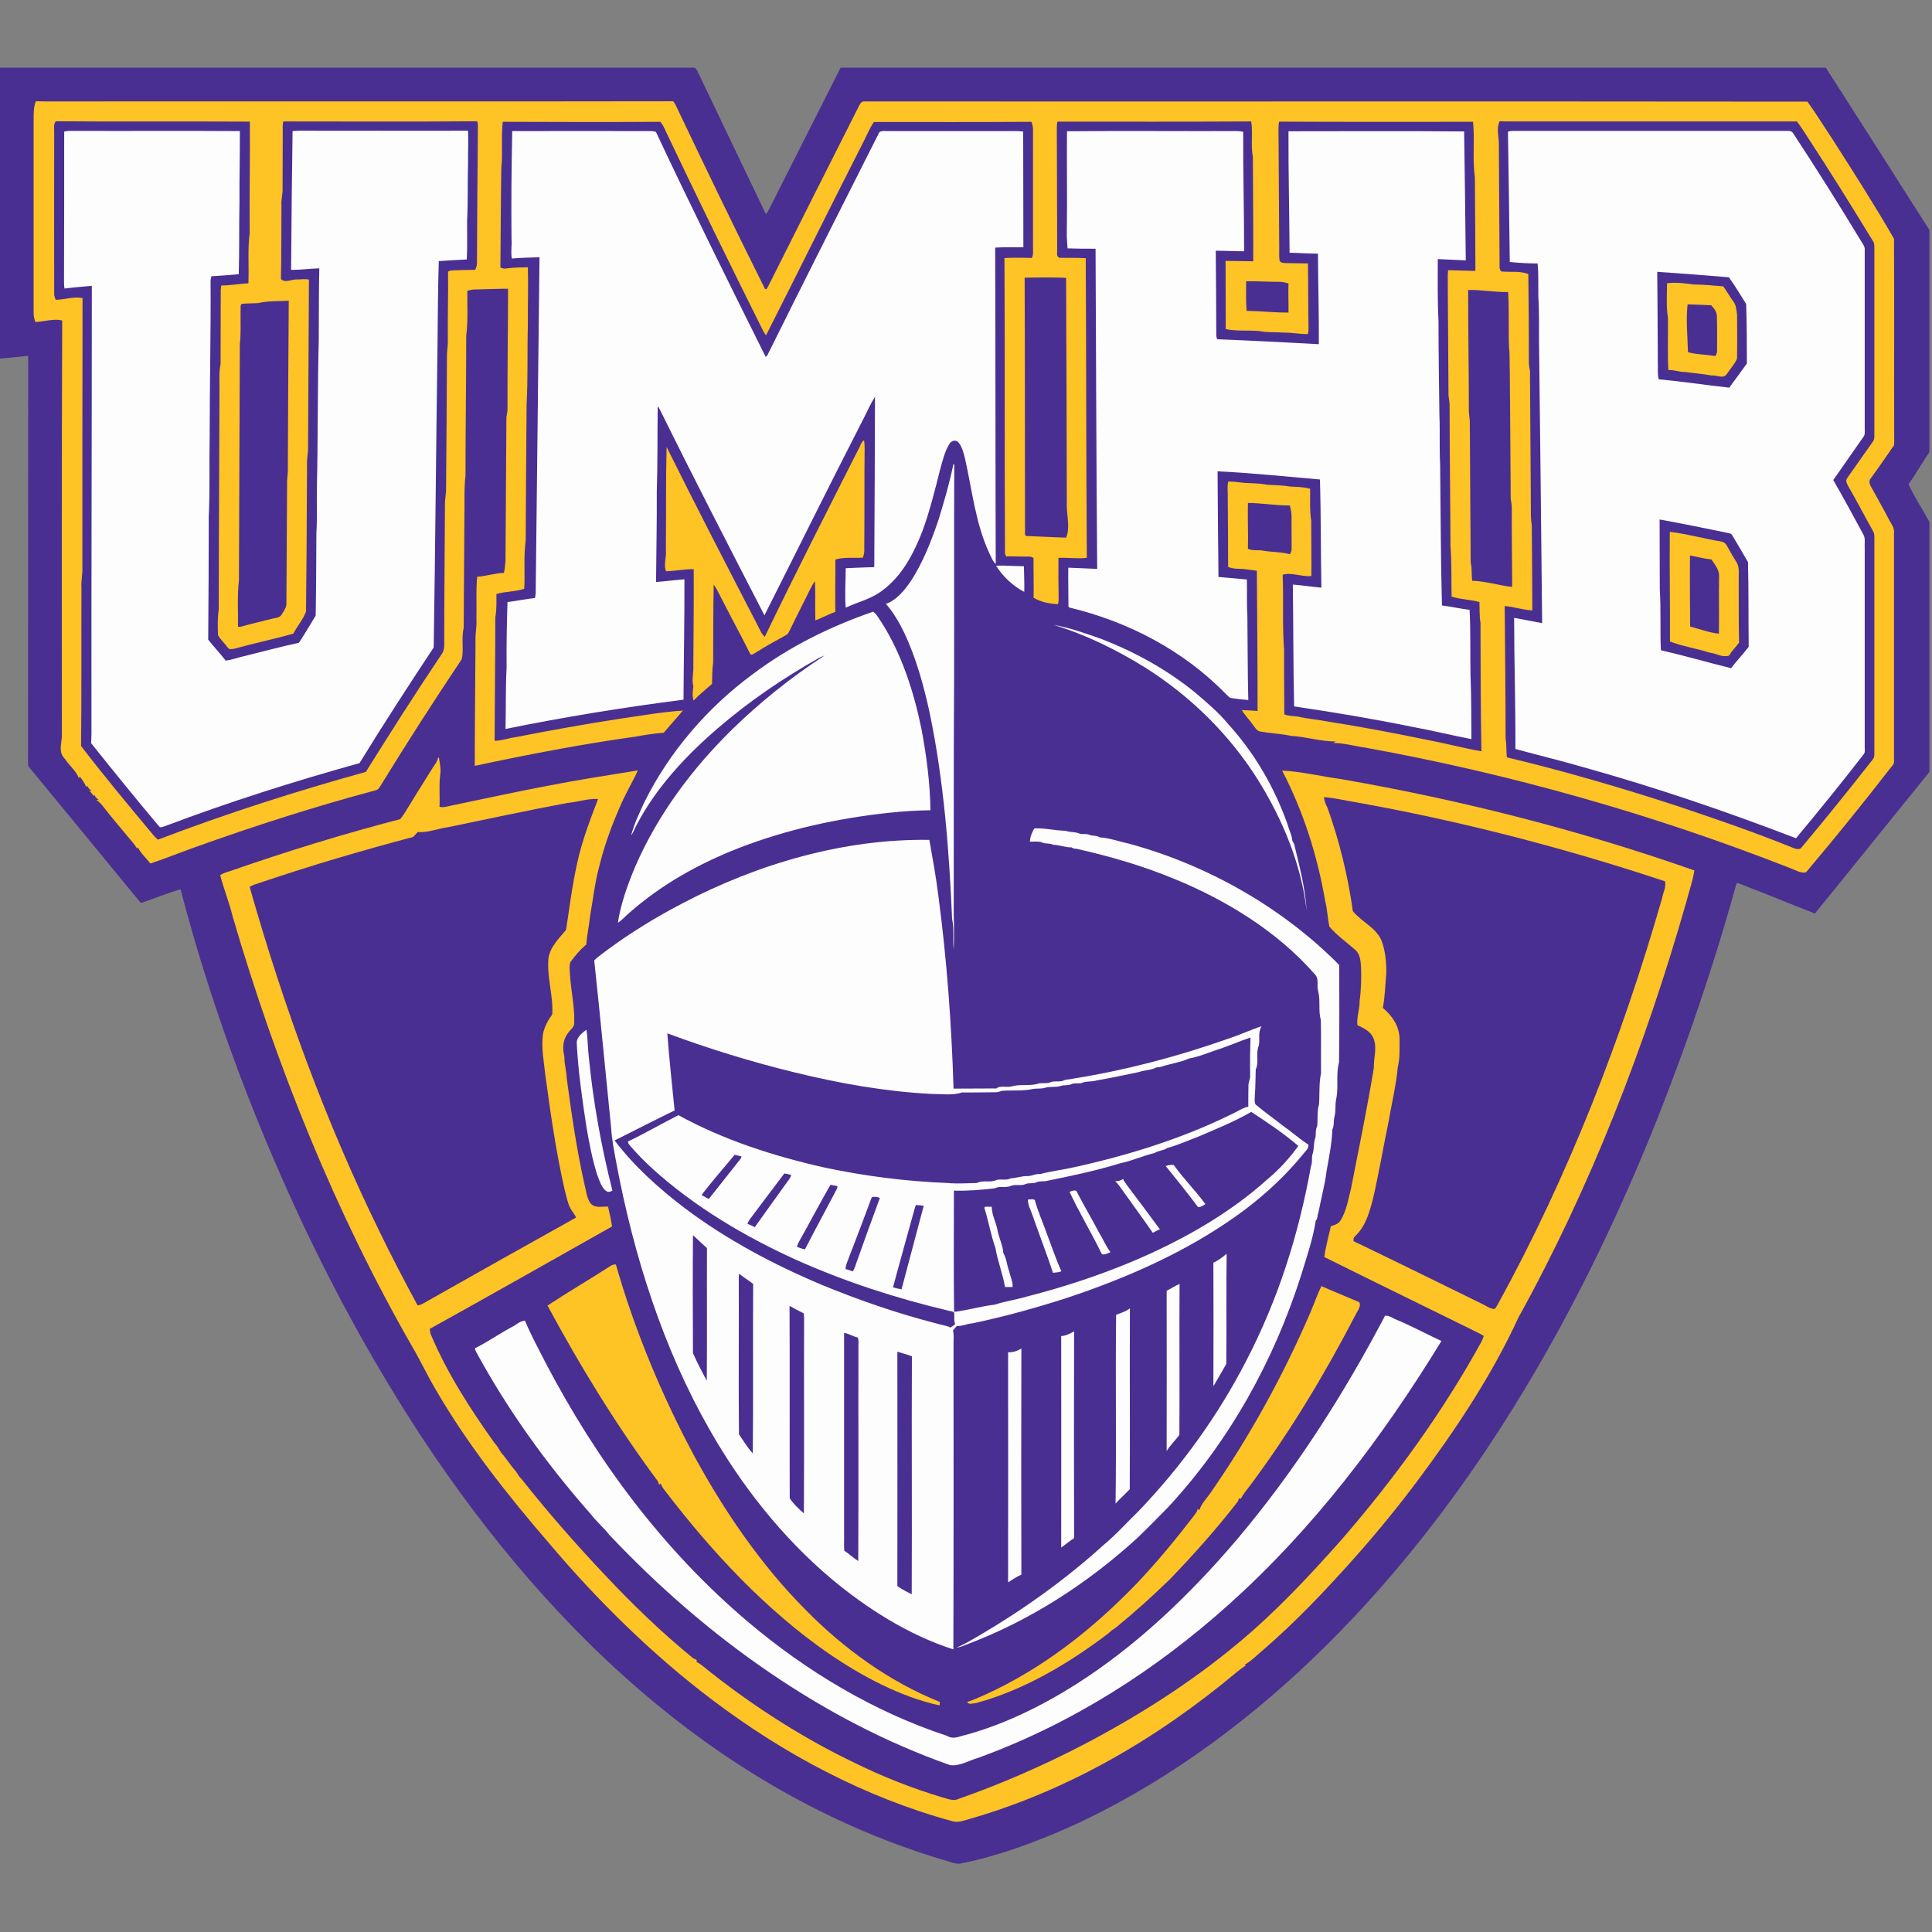 <?xml version="1.0" encoding="UTF-8"?>
<svg width="200px" height="200px" viewBox="0 0 200 200" version="1.1" xmlns="http://www.w3.org/2000/svg" xmlns:xlink="http://www.w3.org/1999/xlink">
    <rect x="0" y="0" width="200" height="200" fill="#808080" stroke="none"/>
    <!-- Generator: Sketch 54.1 (76490) - https://sketchapp.com -->
    <title>mary-hardin-baylor</title>
    <desc>Created with Sketch.</desc>
    <g id="mary-hardin-baylor" stroke="none" stroke-width="1" fill="none" fill-rule="evenodd">
        <g id="mary-hardin-baylor_BGL">
            <g id="mary-hardin-baylor" transform="translate(0, 7)">
                <g fill-rule="nonzero" id="Shape">
                    <path d="M199.718,16.791 C196.16,11.181 192.584,5.591 189.007,0 L87.021,0 C84.574,4.838 82.127,9.694 79.68,14.532 C79.567,14.758 79.454,14.984 79.285,15.172 C76.913,10.24 74.541,5.252 72.169,0.301 L71.944,0 L0,0 L0,30.118 C0.979,30.024 1.939,29.948 2.918,29.835 C2.899,43.671 2.918,57.675 2.899,71.529 C2.899,71.793 2.88,72.075 2.936,72.32 C6.795,77.026 10.673,81.713 14.532,86.419 L14.664,86.456 C16,86.005 17.318,85.44 18.692,85.064 C21.741,96.772 25.976,108.179 31.078,119.134 C34.767,127.002 38.946,134.607 43.727,141.873 C50.428,152.019 58.447,161.581 67.859,169.336 C76.649,176.602 86.645,182.249 97.619,185.525 C98.24,185.675 98.974,186.071 99.595,185.882 C103.304,185.129 106.918,183.793 110.381,182.287 C119.812,178.071 128.358,171.896 135.812,164.781 C143.849,157.101 150.795,148.179 156.649,138.748 C162.428,129.449 167.247,119.567 171.332,109.402 C174.588,101.252 177.431,92.913 179.765,84.442 L179.934,84.424 C182.588,85.44 185.224,86.532 187.878,87.567 C191.849,82.692 195.784,77.779 199.736,72.904 L199.736,47.04 C199.04,45.741 198.174,44.461 197.572,43.125 C198.344,42.052 198.984,40.885 199.736,39.793 L199.736,16.791 L199.718,16.791 Z" fill="#492F92"></path>
                    <path d="M3.708,3.482 C4.047,3.482 4.367,3.501 4.706,3.501 C26.353,3.482 48.056,3.52 69.685,3.482 C69.779,3.595 69.854,3.708 69.929,3.84 C72.941,10.184 76.028,16.584 79.172,22.871 C79.341,23.115 79.492,22.664 79.567,22.551 C82.692,16.32 85.816,10.108 88.96,3.896 C89.111,3.614 89.242,3.464 89.581,3.501 C121.864,3.52 154.88,3.482 187.106,3.52 C188.066,4.856 188.932,6.268 189.835,7.624 C191.944,10.936 194.108,14.306 196.066,17.713 C196.104,24.508 196.066,31.398 196.085,38.212 C196.085,38.513 196.104,38.814 196.066,39.096 C195.275,40.245 194.485,41.393 193.656,42.522 C193.468,42.767 193.506,43.031 193.638,43.294 C194.315,44.518 194.993,45.722 195.633,46.946 C195.859,47.341 196.122,47.68 196.066,48.169 C196.066,56.019 196.066,63.849 196.066,71.699 C196.122,72.169 195.821,72.32 195.576,72.659 C192.922,76.085 190.193,79.454 187.407,82.767 C187.238,82.936 187.087,83.238 186.861,83.332 C186.315,83.351 185.92,83.106 185.449,82.918 C171.219,77.327 156.442,73.129 141.365,70.4 C140.254,70.249 139.144,69.911 138.014,69.911 C138.108,69.854 138.202,69.816 138.278,69.76 C136.734,69.76 135.191,69.271 133.647,69.176 C132.593,68.951 131.501,68.913 130.428,68.725 C130.052,68.631 129.901,68.254 129.656,67.972 C129.299,67.464 128.866,67.031 128.546,66.504 C129.092,66.522 129.638,66.56 130.184,66.598 C130.184,61.76 130.146,56.922 130.108,52.085 C129.449,52.009 128.828,51.878 128.169,51.878 C127.793,51.878 127.492,51.821 127.134,51.689 C127.134,49.28 127.115,46.852 127.096,44.442 C127.115,43.915 127.021,43.351 127.153,42.842 C127.548,42.861 127.944,42.88 128.339,42.936 C129.28,43.068 130.221,42.974 131.162,43.181 C131.972,43.219 132.781,43.238 133.591,43.369 C134.287,43.407 134.946,43.407 135.624,43.595 C135.642,44.706 135.567,45.798 135.736,46.889 C135.736,48.791 135.774,50.711 135.755,52.631 C134.871,52.744 133.647,52.216 132.781,52.499 C132.894,55.078 132.725,57.694 132.932,60.273 C132.913,62.494 132.951,64.734 132.951,66.955 C133.421,67.125 133.892,67.125 134.381,67.181 C135.304,67.407 136.264,67.464 137.205,67.652 C140.687,68.198 144.188,68.856 147.652,69.572 C149.553,69.929 151.454,70.438 153.355,70.776 C153.28,66.334 153.261,61.892 153.261,57.449 C153.129,56.734 153.186,56.038 153.148,55.322 C152.207,55.059 151.191,55.059 150.268,54.758 C150.231,53.026 150.287,51.294 150.155,49.562 C150.136,44.725 150.061,39.906 150.061,35.068 C150.08,34.673 149.986,34.315 149.948,33.939 C149.929,30.118 149.892,26.278 149.873,22.456 C149.892,21.948 149.835,21.478 149.911,20.969 C150.852,21.007 151.793,21.007 152.734,21.045 C152.734,17.826 152.696,14.588 152.678,11.369 C152.414,9.487 152.678,7.511 152.489,5.609 C145.807,5.609 139.106,5.628 132.424,5.591 C132.367,5.798 132.348,6.024 132.348,6.249 C132.367,10.334 132.405,14.4 132.424,18.485 C132.442,18.993 132.386,19.501 132.461,19.991 C132.612,20.254 132.969,20.235 133.233,20.235 C133.948,20.235 134.682,20.273 135.398,20.273 C135.435,22.438 135.416,24.584 135.454,26.748 C135.454,27.012 135.492,27.351 135.36,27.595 C134.532,27.576 133.704,27.426 132.856,27.426 C132.047,27.369 131.2,27.445 130.409,27.275 C129.261,27.162 128.019,27.313 126.889,27.068 C126.889,24.715 126.871,22.362 126.871,20.009 C127.831,20.009 128.791,20.047 129.732,20.047 C129.751,16.452 129.713,12.838 129.694,9.242 C129.468,8.038 129.713,6.776 129.525,5.572 C122.842,5.609 116.141,5.591 109.459,5.591 C109.421,5.798 109.402,6.024 109.402,6.231 C109.421,10.428 109.421,14.645 109.44,18.842 C109.459,19.162 109.308,19.501 109.666,19.689 C110.569,19.708 111.492,19.671 112.395,19.727 C112.452,30.042 112.433,40.433 112.508,50.748 C111.548,50.861 110.551,50.711 109.572,50.748 C109.553,52.16 109.572,53.591 109.591,55.002 C109.591,55.191 109.572,55.379 109.515,55.548 C108.612,55.492 107.765,55.341 106.993,54.871 C107.031,53.496 106.974,52.122 106.993,50.767 C106.842,50.673 106.692,50.616 106.522,50.616 C105.732,50.635 104.941,50.579 104.151,50.598 L104.038,50.315 C103.981,40.113 104.038,29.911 103.981,19.708 C104.922,19.671 105.864,19.671 106.805,19.708 C106.88,19.558 106.936,19.407 106.936,19.256 C106.936,15.228 106.936,11.219 106.936,7.209 C106.918,6.645 107.012,6.136 106.767,5.609 C101.346,5.647 95.906,5.628 90.466,5.628 C89.958,6.362 89.656,7.209 89.224,8 C85.892,14.532 82.616,21.176 79.304,27.708 C79.172,27.558 79.078,27.388 78.984,27.219 C75.614,20.461 72.282,13.666 69.045,6.852 C68.819,6.419 68.687,5.948 68.348,5.609 C62.908,5.647 57.468,5.628 52.047,5.609 C51.859,7.172 52.066,8.828 51.896,10.409 C51.84,13.798 51.84,17.318 51.802,20.687 C52.028,20.8 52.254,20.838 52.48,20.781 C53.195,20.687 53.929,20.687 54.645,20.668 C54.701,22.645 54.626,24.602 54.645,26.579 C54.569,29.327 54.664,32.113 54.513,34.861 C54.475,39.567 54.438,44.273 54.419,48.979 C54.193,50.598 54.362,52.292 54.268,53.948 C53.365,54.268 52.311,54.212 51.388,54.494 C51.388,55.304 51.426,56.094 51.275,56.904 C51.275,61.158 51.219,65.431 51.2,69.685 C51.953,69.685 52.631,69.402 53.384,69.308 C56.941,68.612 60.706,67.934 64.282,67.388 C66.409,67.087 68.555,66.692 70.701,66.56 C70.024,67.313 69.384,68.085 68.706,68.856 C67.746,68.913 66.767,69.082 65.807,69.252 C60.179,70.042 54.701,71.096 49.148,72.282 C49.148,67.972 49.205,63.661 49.224,59.351 C49.186,58.598 49.374,57.845 49.318,57.092 C49.355,55.642 49.261,54.155 49.393,52.706 C50.315,52.649 51.238,52.329 52.16,52.311 C52.273,51.915 52.273,51.482 52.329,51.068 C52.348,46.118 52.405,41.148 52.424,36.198 C52.461,35.878 52.555,35.576 52.536,35.256 C52.518,31.134 52.593,27.012 52.593,22.889 C51.482,22.889 50.372,22.946 49.261,22.965 C48.96,22.946 48.678,23.021 48.376,23.096 C48.358,24.621 48.471,26.202 48.264,27.727 C48.264,32.565 48.188,37.384 48.188,42.221 C48.019,43.652 48.113,45.12 48.075,46.551 C48.056,50.372 48.019,54.212 48,58.033 C47.736,59.068 48.038,60.273 47.793,61.252 C44.894,65.581 42.127,69.892 39.398,74.334 C39.266,74.541 39.172,74.729 38.908,74.805 C32.565,76.499 26.353,78.494 20.16,80.715 C18.616,81.261 17.111,81.882 15.567,82.391 C15.153,81.845 14.588,81.355 14.287,80.734 L14.193,80.847 C13.892,80.339 13.496,79.925 13.12,79.473 C12.292,78.475 11.445,77.478 10.654,76.461 C10.466,76.198 10.221,75.991 9.976,75.802 C10.071,75.802 10.165,75.802 10.24,75.821 C10.033,75.671 9.864,75.52 9.769,75.275 L9.694,75.407 C9.562,75.2 9.431,75.012 9.224,74.861 C9.318,74.861 9.412,74.88 9.506,74.88 C9.299,74.748 9.129,74.579 9.035,74.353 C8.998,74.391 8.941,74.428 8.904,74.447 C8.772,74.052 8.527,73.751 8.282,73.412 C8.245,73.449 8.207,73.487 8.151,73.525 C7.868,72.791 7.172,72.245 6.739,71.586 C6.061,70.908 6.325,70.174 6.4,69.327 C6.4,54.965 6.381,40.546 6.438,26.184 C5.666,25.939 4.461,26.315 3.652,26.334 C3.576,26.052 3.482,25.769 3.482,25.468 C3.482,18.635 3.482,11.784 3.482,4.951 C3.501,4.386 3.52,3.972 3.708,3.482 Z" fill="#FEC324"></path>
                    <path d="M5.779,5.553 C12.48,5.609 19.181,5.553 25.864,5.591 C25.901,9.449 25.807,13.289 25.845,17.148 C25.619,18.861 25.788,20.612 25.713,22.325 C24.772,22.381 23.849,22.551 22.908,22.551 C22.889,22.701 22.871,22.833 22.852,22.984 C22.852,25.562 22.833,28.141 22.833,30.701 C22.664,31.511 22.72,32.32 22.72,33.148 C22.701,40.809 22.645,48.452 22.645,56.113 C22.513,56.979 22.532,57.882 22.569,58.748 C22.814,59.219 23.266,59.595 23.567,60.028 C23.736,60.292 23.981,60.179 24.245,60.16 C26.259,59.595 28.348,59.162 30.362,58.598 C30.758,57.826 31.398,57.111 31.68,56.301 C31.736,51.727 31.755,47.115 31.774,42.541 C31.812,41.581 31.718,40.659 31.887,39.718 C31.906,33.788 31.962,27.896 31.981,21.948 C31.567,21.835 31.115,21.948 30.701,21.929 C30.155,21.911 29.534,22.325 29.082,21.892 C29.139,19.369 29.12,16.828 29.139,14.306 C29.082,13.666 29.289,13.064 29.252,12.424 C29.252,10.541 29.271,8.659 29.271,6.776 C29.271,6.362 29.233,5.967 29.327,5.572 C36.009,5.572 42.711,5.609 49.393,5.553 C49.506,5.816 49.468,6.118 49.468,6.4 C49.431,10.974 49.393,15.567 49.374,20.141 C49.393,20.442 49.318,20.668 49.186,20.932 C48.414,20.932 47.642,20.969 46.871,20.988 C46.701,20.988 46.532,21.026 46.381,21.12 C46.419,23.492 46.325,25.864 46.362,28.235 C46.381,28.8 46.249,29.365 46.268,29.929 C46.249,34.579 46.212,39.209 46.174,43.859 C46.136,44.367 46.042,44.856 46.061,45.365 C46.042,50.071 45.986,54.776 45.986,59.482 C46.005,59.934 45.986,60.367 45.704,60.744 C43.031,64.715 40.414,68.838 37.873,72.904 C30.551,74.936 23.435,77.214 16.339,79.925 C16.132,79.718 15.925,79.529 15.755,79.304 C13.271,76.329 10.748,73.299 8.395,70.231 C8.452,64.772 8.414,59.294 8.433,53.835 C8.376,53.139 8.565,52.461 8.527,51.765 C8.527,42.485 8.527,33.148 8.546,23.868 C7.736,23.642 6.607,24.038 5.76,24.038 C5.704,23.868 5.647,23.718 5.609,23.548 C5.591,17.958 5.609,12.198 5.609,6.588 C5.609,6.212 5.534,5.873 5.779,5.553 Z" fill="#492F92"></path>
                    <path d="M155.238,5.553 C155.633,5.572 156.028,5.572 156.424,5.572 C166.287,5.572 176.151,5.572 186.014,5.572 C186.409,6.08 186.748,6.626 187.106,7.172 C189.421,10.711 191.661,14.306 193.864,17.92 C194.033,18.146 194.033,18.372 194.033,18.635 C194.033,25.092 194.033,31.567 194.033,38.024 C194.033,38.287 194.052,38.513 193.864,38.739 C192.979,39.981 192.094,41.261 191.209,42.504 C191.002,42.805 191.228,43.125 191.36,43.388 C192.151,44.744 192.866,46.136 193.638,47.511 C193.826,47.868 194.052,48.151 194.033,48.565 C194.033,56.075 194.033,63.642 194.033,71.153 C194.052,71.511 193.694,71.812 193.506,72.075 C191.304,74.88 188.8,77.986 186.522,80.696 C186.334,81.016 185.901,80.885 185.619,80.772 C181.572,79.134 177.732,77.816 173.591,76.424 C167.812,74.541 161.901,72.809 155.991,71.398 C155.915,70.739 155.972,70.099 155.859,69.44 C155.859,64.885 155.802,60.311 155.765,55.736 C156.725,55.812 157.666,56.151 158.626,56.188 C158.626,53.252 158.588,50.334 158.569,47.398 C158.456,46.701 158.475,46.024 158.475,45.327 C158.456,40.696 158.4,36.028 158.381,31.398 C158.344,31.078 158.249,30.776 158.268,30.456 C158.268,27.426 158.249,24.395 158.212,21.365 C157.365,21.026 156.329,21.195 155.407,21.101 C155.294,20.969 155.238,20.819 155.238,20.668 C155.219,16.471 155.181,12.254 155.162,8.038 C155.2,7.191 154.861,6.419 155.238,5.553 Z" fill="#492F92"></path>
                    <path d="M6.645,6.626 C6.984,6.532 7.36,6.551 7.718,6.551 C13.346,6.569 19.219,6.532 24.828,6.569 C24.847,9.016 24.772,11.464 24.791,13.929 C24.734,16.414 24.791,18.899 24.715,21.384 C23.774,21.459 22.833,21.553 21.892,21.591 C21.835,21.741 21.816,21.892 21.798,22.024 C21.835,27.407 21.704,32.828 21.704,38.212 C21.647,40.979 21.741,43.746 21.609,46.494 C21.609,50.786 21.591,54.946 21.553,59.219 C22.136,59.953 22.795,60.649 23.36,61.384 C24,61.308 24.602,61.082 25.242,60.932 C27.144,60.461 29.026,59.953 30.946,59.539 C31.548,58.616 32.113,57.675 32.678,56.734 C32.734,53.892 32.734,51.012 32.753,48.169 C32.847,46.551 32.791,44.913 32.809,43.275 C32.922,38.268 32.866,33.224 32.998,28.216 C33.016,25.732 32.998,23.266 33.054,20.781 C32.075,20.8 31.115,20.951 30.136,20.932 C30.174,16.169 30.212,11.332 30.287,6.569 C30.475,6.551 30.682,6.551 30.871,6.532 C36.706,6.551 42.616,6.532 48.452,6.532 C48.508,7.661 48.433,8.791 48.452,9.939 C48.395,11.878 48.452,13.835 48.358,15.774 C48.339,17.129 48.395,18.504 48.32,19.859 C47.36,19.915 46.4,19.953 45.421,20.028 C45.327,23.002 45.327,25.976 45.289,28.951 C45.139,39.228 45.064,49.788 44.894,60.028 C42.278,63.981 39.699,67.953 37.214,72 C30.438,73.882 23.736,76.009 17.148,78.494 C16.96,78.532 16.602,78.758 16.471,78.551 C14.08,75.708 11.746,72.828 9.431,69.929 C9.468,69.572 9.449,69.214 9.468,68.856 C9.449,53.496 9.506,37.967 9.506,22.588 C8.565,22.682 7.624,22.739 6.682,22.871 C6.626,22.569 6.626,22.287 6.626,21.986 C6.645,16.922 6.645,11.727 6.645,6.626 Z" fill="#FDFDFE"></path>
                    <path d="M53.026,6.569 C57.788,6.551 62.626,6.569 67.407,6.569 C67.576,6.588 67.746,6.607 67.896,6.645 C71.567,14.456 75.407,22.212 79.266,29.948 C79.379,29.873 79.454,29.76 79.511,29.628 C83.294,21.986 87.191,14.306 91.031,6.682 C91.313,6.494 91.727,6.588 92.047,6.569 C96.245,6.569 100.461,6.569 104.659,6.569 C105.073,6.569 105.506,6.551 105.92,6.626 C105.92,10.616 105.939,14.607 105.939,18.598 C104.96,18.616 103.981,18.56 103.021,18.635 C103.059,29.553 103.04,40.452 103.078,51.388 C102.758,51.106 102.607,50.635 102.419,50.278 C100.988,47.209 100.631,43.727 99.896,40.452 C99.746,39.906 99.595,39.228 99.219,38.795 C98.936,38.475 98.466,38.626 98.278,38.965 C97.788,39.755 97.562,40.734 97.318,41.619 C96.772,43.784 96.245,45.929 95.473,48.019 C94.569,50.334 93.346,52.687 91.275,54.174 C90.108,55.04 88.828,55.304 87.548,55.906 C87.435,54.551 87.548,53.176 87.548,51.821 C88.527,51.765 89.506,51.746 90.504,51.708 C90.541,45.816 90.56,39.962 90.579,34.089 C90.071,34.842 89.713,35.746 89.28,36.555 C85.685,43.558 82.353,50.334 79.134,56.696 C75.464,49.581 71.831,42.522 68.273,35.332 C68.216,35.238 68.16,35.144 68.085,35.049 C68.047,38.005 68.085,40.96 67.991,43.896 C68.009,47.021 67.934,50.127 67.915,53.252 C68.894,53.176 69.873,53.045 70.852,52.969 C70.871,57.092 70.776,61.308 70.758,65.431 C64.584,66.221 58.428,67.219 52.329,68.461 C52.386,66.353 52.329,64.245 52.442,62.155 C52.424,59.878 52.461,57.581 52.536,55.322 C53.496,55.209 54.438,55.002 55.379,54.908 C55.416,54.758 55.435,54.607 55.454,54.456 C55.586,42.974 55.718,31.115 55.849,19.633 C54.889,19.671 53.929,19.671 52.988,19.765 C52.856,19.125 53.007,18.409 52.951,17.751 C52.913,14.005 52.951,10.259 53.026,6.569 Z" fill="#FDFDFE"></path>
                    <path d="M110.456,6.588 C116.273,6.532 122.165,6.588 128,6.569 C128.226,6.569 128.452,6.588 128.696,6.645 C128.678,10.767 128.791,14.889 128.791,19.012 C127.812,19.012 126.833,18.955 125.854,18.955 C125.892,21.873 125.892,24.772 125.911,27.689 C125.911,27.84 125.948,27.991 126.005,28.122 C129.487,28.254 133.026,28.442 136.527,28.631 C136.546,25.506 136.452,22.381 136.433,19.256 C135.454,19.256 134.475,19.181 133.496,19.162 C133.478,15.115 133.365,10.654 133.384,6.588 C139.426,6.588 145.525,6.551 151.567,6.607 C151.642,10.936 151.68,15.567 151.736,19.953 C150.776,19.896 149.798,19.878 148.838,19.821 C148.838,21.948 148.8,24.075 148.913,26.202 C148.913,29.459 148.969,32.734 149.007,35.991 C149.082,37.685 148.988,39.379 149.082,41.073 C149.139,45.892 149.139,50.88 149.271,55.68 C150.231,55.793 151.172,56.019 152.132,56.132 C152.245,58.391 152.188,60.649 152.226,62.908 C152.32,65.111 152.301,67.313 152.32,69.515 C150.287,69.12 148.292,68.631 146.259,68.254 C142.212,67.426 138.052,66.729 133.967,66.127 C133.873,61.911 133.892,57.713 133.835,53.515 C134.814,53.591 135.793,53.741 136.791,53.835 C136.715,50.108 136.753,46.362 136.64,42.635 C133.158,42.334 129.525,41.958 126.042,41.788 C126.061,45.459 126.099,49.035 126.136,52.725 C127.115,52.819 128.094,52.894 129.073,52.988 C129.111,54.287 129.054,55.586 129.129,56.885 C129.167,59.746 129.148,62.607 129.224,65.468 C128.621,65.412 128.038,65.355 127.435,65.261 C127.247,65.224 127.096,64.998 126.946,64.885 C122.541,60.348 116.819,57.355 110.682,55.887 L110.607,55.793 C110.607,54.456 110.569,53.12 110.588,51.765 C111.586,51.802 112.584,51.859 113.581,51.896 C113.487,40.866 113.468,29.779 113.412,18.748 C112.452,18.748 111.473,18.748 110.513,18.711 C110.475,18.146 110.419,17.562 110.438,16.998 C110.494,13.496 110.419,10.014 110.456,6.588 Z" fill="#FDFDFE"></path>
                    <path d="M156.104,6.626 C156.254,6.588 156.424,6.551 156.593,6.551 C165.948,6.551 175.304,6.551 184.64,6.551 C184.904,6.569 185.449,6.475 185.6,6.758 C188.028,10.447 190.362,14.174 192.659,17.958 C192.791,18.202 193.054,18.504 193.035,18.805 C193.035,24.941 193.035,31.115 193.035,37.252 C193.016,37.553 193.111,37.948 192.922,38.193 C191.887,39.699 190.814,41.186 189.779,42.692 C190.833,44.518 191.831,46.381 192.847,48.245 C193.148,48.715 192.998,49.148 193.035,49.675 C193.035,56.508 193.035,63.36 193.035,70.193 C193.016,70.494 193.129,70.871 192.904,71.115 C190.626,74.052 188.292,76.932 185.92,79.774 C178.711,77.007 171.388,74.504 163.953,72.433 C161.619,71.755 159.209,71.172 156.875,70.532 C156.894,65.976 156.744,61.496 156.744,56.96 C157.704,57.129 158.664,57.336 159.642,57.506 C159.548,47.962 159.435,38.155 159.322,28.593 C159.304,26.955 159.36,25.318 159.247,23.699 C159.228,22.569 159.285,21.402 159.172,20.273 C158.212,20.273 157.252,20.216 156.292,20.122 C156.235,15.661 156.179,11.125 156.104,6.626 Z" fill="#FDFDFE"></path>
                    <path d="M171.558,21.139 C174.024,21.308 176.508,21.496 178.974,21.704 C179.614,22.588 180.179,23.548 180.762,24.471 C180.838,26.522 180.819,28.574 180.838,30.626 C180.235,31.454 179.633,32.301 179.012,33.129 C176.584,32.866 174.136,32.489 171.708,32.264 C171.558,31.699 171.652,31.078 171.614,30.494 C171.614,27.407 171.576,24.226 171.558,21.139 Z" fill="#492F92"></path>
                    <path d="M106.071,21.741 C107.501,21.722 108.932,21.704 110.362,21.76 C110.4,29.496 110.419,37.252 110.438,44.988 C110.362,46.099 110.833,47.624 110.362,48.659 C108.969,48.621 107.595,48.527 106.221,48.489 C106.014,48.339 106.146,47.868 106.108,47.624 C106.089,39.002 106.108,30.362 106.071,21.741 Z" fill="#492F92"></path>
                    <path d="M128.998,22.118 C130.108,22.099 131.219,22.174 132.329,22.174 C132.706,22.155 133.045,22.249 133.384,22.344 C133.346,23.341 133.402,24.358 133.384,25.355 C131.934,25.374 130.485,25.186 129.054,25.186 C128.96,24.169 128.998,23.115 128.998,22.118 Z" fill="#492F92"></path>
                    <path d="M172.574,22.325 C173.478,22.193 174.494,22.344 175.398,22.456 C176.395,22.456 177.393,22.569 178.391,22.645 C178.767,23.153 179.068,23.718 179.445,24.226 C179.727,24.584 179.765,25.129 179.821,25.581 C179.84,27.087 179.84,28.612 179.821,30.118 C179.576,30.701 179.106,31.191 178.767,31.718 C178.353,32.264 177.788,31.812 177.148,31.868 C176.264,31.699 175.379,31.642 174.494,31.511 C173.873,31.529 173.327,31.285 172.706,31.304 C172.612,29.515 172.687,27.727 172.668,25.939 C172.48,24.791 172.555,23.529 172.574,22.325 Z" fill="#FEC324"></path>
                    <path d="M151.981,23.021 C153.393,22.984 154.729,23.266 156.122,23.228 C156.235,25.148 156.141,27.068 156.216,28.988 C156.311,29.798 156.254,30.607 156.292,31.435 C156.329,35.821 156.367,40.226 156.386,44.612 C156.424,44.932 156.499,45.233 156.499,45.553 C156.48,48.282 156.536,51.012 156.536,53.76 C155.162,53.609 153.788,53.158 152.395,53.12 C152.32,52.48 152.395,51.859 152.245,51.219 C152.226,46.306 152.169,41.431 152.151,36.536 C152.113,36.216 152.075,35.915 152.056,35.595 C152.056,31.398 151.981,27.219 151.981,23.021 Z" fill="#492F92"></path>
                    <path d="M29.892,24.132 C29.854,29.835 29.816,35.52 29.798,41.224 C29.816,41.732 29.779,42.221 29.722,42.729 C29.704,47.002 29.666,51.275 29.647,55.529 C29.647,55.906 29.346,56.301 29.158,56.621 C28.951,56.96 28.593,56.941 28.235,57.035 C27.106,57.318 25.958,57.581 24.847,57.901 L24.64,57.864 C24.659,56.282 24.546,54.664 24.734,53.101 C24.753,44.951 24.809,36.781 24.828,28.631 C24.96,27.52 24.885,26.372 24.904,25.242 C24.941,25.016 24.828,24.565 25.035,24.452 C25.6,24.395 26.165,24.414 26.729,24.376 C27.746,24.132 28.838,24.188 29.892,24.132 Z" fill="#492F92"></path>
                    <path d="M174.701,24.508 C175.511,24.527 176.339,24.565 177.148,24.602 C177.449,24.96 177.751,25.28 177.732,25.788 C177.769,26.918 177.751,28.066 177.751,29.176 C177.769,29.44 177.713,29.666 177.562,29.854 C176.64,29.704 175.624,29.704 174.739,29.459 C174.701,27.896 174.513,26.071 174.701,24.508 Z" fill="#492F92"></path>
                    <path d="M89.449,38.569 C89.487,38.833 89.506,39.096 89.506,39.341 C89.468,42.786 89.506,46.249 89.468,49.694 C89.487,50.071 89.468,50.372 89.318,50.729 C88.376,50.786 87.379,50.654 86.475,50.918 C86.494,52.725 86.438,54.532 86.475,56.339 C85.76,56.584 85.12,56.96 84.405,57.224 C84.367,55.868 84.424,54.513 84.367,53.158 C83.878,53.835 83.595,54.607 83.181,55.379 C82.711,56.301 82.259,57.224 81.807,58.146 C81.694,58.334 81.619,58.598 81.431,58.711 C80.395,59.294 79.322,59.859 78.325,60.499 C78.155,60.593 77.967,60.744 77.779,60.781 C77.591,60.668 77.515,60.386 77.421,60.216 C76.499,58.391 75.52,56.602 74.598,54.776 C74.353,54.344 74.184,53.911 73.882,53.515 C73.826,56.207 73.845,58.918 73.826,61.609 C73.713,62.344 73.732,63.059 73.713,63.793 C73.073,64.358 72.395,64.904 71.793,65.525 C71.642,64.998 71.718,64.584 71.774,64.056 C71.586,63.341 71.812,62.701 71.774,61.986 C71.793,58.635 71.831,55.266 71.812,51.915 C70.852,51.915 69.911,52.104 68.951,52.141 C68.668,51.464 69.007,50.711 68.932,49.939 C68.969,46.381 68.913,42.824 69.007,39.266 C72.019,45.346 75.294,51.671 78.419,57.713 C78.626,58.108 78.814,58.616 79.172,58.918 C82.353,52.311 85.704,45.76 89.016,39.209 C89.129,38.927 89.242,38.701 89.449,38.569 Z" fill="#FEC324"></path>
                    <path d="M98.692,41.054 L98.786,41.092 C98.748,48.602 98.786,56.113 98.767,63.624 C98.711,71.642 98.748,79.699 98.729,87.718 C98.767,88.922 98.767,90.108 98.729,91.294 C98.616,90.24 98.786,89.167 98.56,88.113 C98.259,81.016 97.694,73.788 96.245,66.824 C95.624,63.962 94.852,61.158 93.609,58.504 C93.082,57.431 92.499,56.414 91.708,55.511 C92.8,55.134 93.609,54.136 94.249,53.214 C95.548,51.256 96.433,48.941 97.186,46.72 C97.751,44.838 98.315,42.955 98.692,41.054 Z" fill="#FDFDFE"></path>
                    <path d="M129.186,45.064 C130.635,45.082 132.047,45.327 133.515,45.327 C133.628,45.704 133.704,46.099 133.704,46.494 C133.685,47.624 133.722,48.753 133.704,49.882 C133.704,50.052 133.628,50.221 133.515,50.372 C132.631,50.127 131.727,50.165 130.824,50.014 C130.278,49.901 129.675,50.052 129.186,49.807 C129.224,48.245 129.148,46.645 129.186,45.064 Z" fill="#492F92"></path>
                    <path d="M171.802,46.776 C174.099,47.191 176.395,47.661 178.673,48.132 C178.936,48.207 179.2,48.169 179.332,48.433 C179.878,49.355 180.424,50.259 180.951,51.181 C181.026,54.08 180.988,57.054 181.026,59.953 C180.461,60.706 179.784,61.402 179.2,62.174 C176.791,61.572 174.362,60.875 171.934,60.311 C171.84,58.221 171.953,56.113 171.821,54.024 C171.821,51.614 171.802,49.205 171.802,46.776 Z" fill="#492F92"></path>
                    <path d="M172.856,48.056 C174.664,48.264 176.471,48.791 178.278,49.073 C178.522,49.167 178.673,49.299 178.786,49.525 C179.087,50.089 179.426,50.654 179.765,51.2 C180.104,51.746 179.972,52.461 179.991,53.082 C180.009,55.228 179.972,57.374 180.028,59.52 C179.708,59.991 179.275,60.348 179.012,60.856 C178.278,61.101 177.732,60.649 176.96,60.555 C175.624,60.122 174.174,59.915 172.875,59.407 C172.894,55.642 172.819,51.84 172.856,48.056 Z" fill="#FEC324"></path>
                    <path d="M174.946,50.504 C175.68,50.635 176.414,50.842 177.167,50.918 C177.525,51.407 178.014,52.066 177.958,52.687 C177.92,54.645 177.976,56.621 177.939,58.598 C176.979,58.504 175.925,58.108 174.965,57.864 C174.946,55.435 174.927,52.969 174.946,50.504 Z" fill="#492F92"></path>
                    <path d="M103.115,51.558 C104.075,51.52 105.035,51.614 105.995,51.614 C106.014,52.499 106.052,53.384 106.033,54.268 C104.904,53.722 103.755,52.612 103.115,51.558 Z" fill="#FDFDFE"></path>
                    <path d="M90.391,56.32 C90.767,56.584 90.993,57.073 91.256,57.431 C93.346,60.706 94.607,64.64 95.379,68.424 C95.906,71.172 96.282,74.071 96.32,76.875 C94.889,76.894 93.459,76.988 92.028,77.139 C86.72,77.704 81.412,78.871 76.424,80.809 C72.301,82.428 68.424,84.593 65.111,87.529 C64.715,87.868 64.395,88.245 63.962,88.527 C64.264,86.532 64.979,84.574 65.751,82.729 C68.085,77.346 71.624,72.602 75.802,68.499 C78.72,65.656 81.939,63.078 85.365,60.856 C85.176,60.951 84.969,61.007 84.8,61.101 C81.111,63.172 77.572,65.581 74.353,68.348 C71.059,71.172 67.953,74.485 65.92,78.362 C65.713,78.72 65.6,79.134 65.336,79.473 C65.656,78.268 66.202,77.12 66.729,75.991 C69.327,70.776 73.28,66.202 77.967,62.758 C81.751,59.915 85.967,57.845 90.391,56.32 Z" fill="#FDFDFE"></path>
                    <path d="M109.101,57.675 L109.12,57.694 C110.776,57.995 112.471,58.598 114.052,59.162 C117.553,60.518 120.809,62.325 123.727,64.696 C124.951,65.751 126.136,66.729 127.172,67.991 C129.864,70.946 131.934,74.522 133.271,78.287 C133.44,78.927 133.722,79.379 133.779,80.019 C133.892,80.245 134.024,80.433 134.042,80.678 C134.569,82.824 135.134,85.082 135.266,87.304 C134.72,82.466 132.762,77.798 130.202,73.694 C127.247,69.007 123.238,65.073 118.569,62.118 C115.633,60.292 112.471,58.729 109.158,57.713 L109.139,57.713 L109.101,57.675 L109.101,57.675 Z" fill="#FDFDFE"></path>
                    <path d="M45.346,71.435 L45.365,71.435 L45.44,71.416 C45.515,71.981 45.647,72.471 45.591,73.054 C45.421,74.202 45.553,75.369 45.496,76.518 C45.911,76.631 46.268,76.48 46.664,76.405 C49.958,75.727 53.365,74.974 56.659,74.353 C59.821,73.732 62.871,73.261 66.033,72.753 C65.449,74.033 64.696,75.256 64.151,76.574 C63.285,78.551 62.532,80.621 62.024,82.729 C61.572,84.386 61.384,86.174 61.082,87.849 C60.988,88.828 60.762,89.807 60.687,90.786 C60.047,91.313 59.539,91.934 59.049,92.593 C58.918,92.951 58.974,93.384 58.993,93.76 C59.087,95.454 59.501,97.186 59.445,98.842 C59.482,99.369 59.012,99.576 58.767,99.991 C58.221,100.725 58.24,101.553 58.428,102.419 C58.409,103.191 58.654,103.906 58.673,104.659 C59.144,108.179 59.689,111.944 60.461,115.407 C60.649,116.085 60.706,116.969 61.12,117.553 C61.609,118.118 62.268,117.873 62.946,117.911 C63.096,118.588 63.266,119.266 63.36,119.962 C57.073,123.501 50.786,127.078 44.499,130.56 C44.518,130.805 44.518,130.993 44.631,131.219 C46.306,135.172 48.696,138.88 51.181,142.362 C51.576,142.758 51.727,143.266 52.122,143.661 C52.574,144.226 52.951,144.828 53.44,145.355 C53.609,145.638 53.76,145.901 54.005,146.127 C56.734,149.572 59.652,152.904 62.682,156.104 C65.506,159.115 68.518,162.014 71.718,164.631 C71.849,164.762 72.301,164.781 72.075,165.026 C72.621,165.271 73.073,165.76 73.562,166.118 C78.174,169.751 83.181,172.951 88.471,175.492 C91.388,176.922 94.419,178.127 97.506,179.049 C98.033,179.181 98.654,179.482 99.181,179.238 C103.642,177.675 107.991,175.774 112.188,173.591 C117.835,170.635 123.2,167.228 128.094,163.162 C132.009,159.925 135.548,156.141 138.918,152.339 C144.358,146.052 149.327,139.219 153.336,131.934 C153.449,131.727 153.525,131.52 153.6,131.294 C153.186,131.031 152.753,130.861 152.339,130.635 C147.256,128.132 142.155,125.647 137.092,123.125 C137.224,122.052 137.544,120.998 137.769,119.944 C138.146,119.793 138.485,119.755 138.729,119.398 C139.369,118.456 139.576,117.12 139.859,116.028 C140.668,111.906 141.534,107.727 142.212,103.586 C142.212,102.381 142.569,101.534 142.193,100.499 C141.873,99.746 141.214,99.464 140.518,99.125 C140.424,98.259 140.762,97.506 140.744,96.64 C140.913,95.454 140.932,94.268 140.894,93.064 C140.856,92.48 140.8,91.859 140.386,91.407 C139.482,90.598 138.391,89.845 137.619,88.922 C137.431,88.075 137.412,87.153 137.186,86.287 C136.376,81.581 134.927,77.007 132.725,72.772 C134.739,72.866 136.753,73.374 138.748,73.638 C151.134,75.784 163.52,78.927 175.398,83.106 C175.247,84.198 174.833,85.289 174.569,86.362 C170.334,101.214 164.668,115.878 157.176,129.412 C154.428,135.398 150.682,141.007 146.748,146.278 C144.715,148.988 142.569,151.624 140.311,154.165 C137.242,157.609 134.155,160.885 130.654,163.896 C130.089,164.367 129.487,164.988 128.847,165.327 L128.979,165.402 C128.678,165.591 128.376,165.816 128.094,166.042 C119.831,172.969 110.438,178.466 100.009,181.402 C99.539,181.553 99.087,181.666 98.598,181.534 C89.506,179.049 81.111,174.569 73.619,168.885 C67.482,164.235 61.854,158.682 56.885,152.809 C52.536,147.765 48.433,142.588 45.082,136.809 C44.254,135.416 43.576,133.948 42.748,132.536 C34.692,118.513 28.612,103.341 24.094,87.906 C23.736,86.438 23.172,85.045 22.795,83.595 C23.172,83.351 23.586,83.256 24.019,83.106 C29.704,81.129 35.614,79.304 41.431,77.798 C41.581,77.609 41.713,77.421 41.845,77.233 C42.824,75.633 43.802,74.052 44.8,72.471 C45.026,72.132 45.271,71.849 45.346,71.435 Z" fill="#FEC324"></path>
                    <path d="M61.911,75.708 C61.082,77.892 60.235,80.075 59.746,82.372 C59.238,84.631 58.936,87.059 58.598,89.261 C57.882,90.127 56.922,91.049 56.772,92.235 C56.602,94.136 57.299,96.151 57.167,98.014 C56.715,98.635 56.376,99.275 56.207,100.028 C56.019,101.515 56.301,102.833 56.452,104.282 C56.998,108.329 57.562,112.245 58.466,116.235 C58.654,116.875 58.729,117.478 59.049,118.08 C59.219,118.419 59.501,118.701 59.633,119.04 C54.325,121.995 48.979,125.007 43.689,128 C43.539,128.075 43.388,128.113 43.219,128.113 C41.864,125.609 40.546,123.087 39.304,120.527 C33.694,109.082 29.327,97.073 25.845,84.819 C26.165,84.593 26.598,84.499 26.955,84.367 C32.132,82.616 37.496,81.035 42.767,79.642 C42.936,79.473 43.087,79.304 43.238,79.134 C44.254,79.228 45.308,78.776 46.306,78.645 C50.522,77.779 54.494,76.913 58.729,76.122 C59.821,76.028 60.819,75.652 61.911,75.708 Z" fill="#492F92"></path>
                    <path d="M137.054,75.52 C138.146,75.595 139.181,75.859 140.235,76.028 C151.191,77.986 161.807,80.734 172.367,84.235 C172.48,84.913 172.16,85.384 172.047,86.024 C167.887,100.518 162.353,114.729 155.087,127.962 C154.974,128.132 154.88,128.395 154.692,128.508 C154.259,128.489 153.826,128.169 153.431,127.981 C149.007,125.816 144.565,123.614 140.122,121.487 C140.104,121.167 140.104,121.148 140.329,120.922 C141.384,119.906 141.779,118.456 142.136,117.082 C142.739,114.466 143.191,111.793 143.736,109.158 C144.056,107.275 144.527,105.374 144.696,103.473 C144.941,102.513 144.866,101.478 144.885,100.499 C144.828,99.181 144.132,98.165 143.153,97.336 C143.379,96.132 143.398,94.946 143.511,93.722 C143.511,92.612 143.416,91.426 143.021,90.391 C142.456,89.016 141.007,88.489 140.047,87.322 C139.539,83.689 138.654,80.056 137.412,76.593 C137.224,76.254 137.092,75.896 137.054,75.52 Z" fill="#492F92"></path>
                    <path d="M107.068,78.758 C108.179,78.701 109.195,78.984 110.306,79.002 C110.795,79.191 111.304,79.078 111.774,79.304 C112.113,79.379 112.433,79.285 112.753,79.416 C113.111,79.567 113.487,79.454 113.845,79.68 C114.899,79.755 115.915,80.132 116.951,80.358 C125.007,82.56 132.725,86.927 138.635,92.894 C138.654,96.264 138.654,99.614 138.616,102.984 C138.278,104.169 138.579,105.487 138.334,106.711 C138.184,107.332 138.315,107.972 138.146,108.593 C138.014,109.045 138.146,109.496 137.92,109.929 C137.882,111.379 137.562,112.866 137.318,114.278 C137.167,115.576 136.734,117.176 136.489,118.494 C136.358,118.758 136.433,119.153 136.207,119.36 C135.925,121.224 135.247,123.2 134.701,124.988 C131.878,133.854 127.285,142.155 120.941,149.007 C119.887,150.08 118.833,151.153 117.741,152.207 C112.546,156.951 106.541,160.828 99.915,163.294 C99.614,163.426 99.351,163.52 99.012,163.558 C99.859,163.219 100.631,162.729 101.421,162.278 C105.976,159.605 110.362,156.461 114.278,152.904 C115.576,151.831 116.706,150.551 117.911,149.384 C122.315,144.772 126.08,139.558 128.998,133.892 C132.348,127.435 134.438,120.791 135.718,113.694 C135.868,113.355 135.774,112.922 135.849,112.565 C136.075,111.962 135.944,111.322 136.188,110.701 C136.226,110.306 136.169,109.948 136.358,109.572 C136.433,108.8 136.32,108.066 136.546,107.313 C136.621,106.221 136.527,105.167 136.753,104.094 C136.734,102.268 136.772,100.405 136.734,98.598 C136.452,97.619 136.715,96.546 136.452,95.586 C136.264,94.908 136.621,94.325 136.056,93.798 C132.235,89.431 126.927,86.174 121.581,83.991 C118.212,82.598 114.993,81.675 111.454,80.866 C111.247,80.866 111.059,80.828 110.908,80.715 C110.249,80.734 109.704,80.471 109.045,80.452 C108.593,80.245 108.141,80.395 107.727,80.151 C107.369,80.094 106.993,80.132 106.616,80.132 C106.635,79.624 106.824,79.191 107.068,78.758 Z" fill="#FDFDFE"></path>
                    <path d="M96.207,79.944 C96.546,81.845 96.885,83.727 97.129,85.647 C98.014,92.292 98.504,98.993 98.711,105.694 C100.198,105.675 101.666,105.694 103.153,105.675 C103.511,105.336 104.282,105.619 104.772,105.449 C105.675,105.205 106.673,105.468 107.558,105.148 C108.028,105.092 108.442,105.205 108.894,104.979 C109.289,104.904 109.76,105.016 110.118,104.847 C110.419,104.715 110.776,104.753 111.096,104.659 C116.518,103.793 121.882,102.381 127.059,100.555 C128.245,100.179 129.431,99.614 130.598,99.238 C130.184,99.915 130.466,100.574 130.296,101.289 C129.976,102.024 130.353,102.984 129.995,103.699 C129.958,104.584 129.976,105.468 129.901,106.353 C129.901,106.654 129.826,107.049 129.976,107.332 C130.899,108.122 131.915,108.819 132.856,109.572 C133.741,110.193 134.551,110.908 135.454,111.511 C135.454,111.887 135.266,112.038 135.04,112.301 C132.725,115.181 129.882,117.647 126.814,119.68 C121.713,123.087 115.934,125.553 110.155,127.454 C106.936,128.471 103.962,129.299 100.649,129.995 C100.141,130.014 99.595,130.315 99.049,130.259 C98.918,130.409 98.786,130.579 98.654,130.729 C98.786,131.275 98.692,131.784 98.711,132.348 C98.711,142.795 98.729,153.28 98.692,163.746 C94.061,162.259 89.732,159.511 86.024,156.405 C80.941,152.113 76.706,146.729 73.431,140.951 C68.612,132.499 65.6,122.955 63.812,113.431 C63.586,112.207 63.341,111.021 63.266,109.779 C62.682,104 62.136,98.202 61.515,92.424 C61.854,92.066 62.268,91.802 62.645,91.501 C65.167,89.619 67.859,87.962 70.645,86.513 C78.475,82.409 87.379,79.812 96.207,79.944 Z" fill="#FDFDFE"></path>
                    <path d="M60.706,99.595 C60.856,100.518 60.838,101.478 60.951,102.4 C61.402,107.068 62.249,111.718 63.398,116.254 C63.078,116.424 62.908,116.442 62.626,116.198 C62.212,115.784 62.024,115.125 61.816,114.598 C61.308,112.979 60.988,111.304 60.706,109.647 C60.273,106.805 59.859,103.944 59.708,101.082 C59.633,100.405 60.235,99.953 60.706,99.595 Z" fill="#FDFDFE"></path>
                    <path d="M69.082,99.972 C73.393,101.572 77.798,102.927 82.278,104.019 C86.889,105.148 91.633,105.995 96.376,106.24 C97.431,106.24 98.598,106.428 99.576,106.089 C100.706,106.108 101.835,106.071 102.965,106.071 C103.228,106.089 103.473,106.014 103.718,105.92 C104.772,105.845 105.901,105.958 106.918,105.732 C107.332,105.656 107.727,105.732 108.141,105.619 C108.706,105.431 109.271,105.6 109.816,105.412 C110.174,105.299 110.551,105.393 110.889,105.242 C111.191,105.092 111.605,105.186 111.925,105.129 C112.452,104.885 112.979,105.016 113.525,104.847 C115.068,104.584 116.405,104.282 117.892,103.981 C118.456,103.774 119.191,103.793 119.718,103.492 C119.887,103.492 120.038,103.473 120.188,103.435 C121.073,103.134 122.259,102.965 123.106,102.569 C124.028,102.419 124.951,102.024 125.835,101.722 C127.059,101.346 128.358,100.762 129.449,100.405 C129.412,101.704 129.393,103.002 129.412,104.301 C129.449,104.659 129.28,104.904 129.242,105.242 C129.224,106.014 129.224,106.786 129.224,107.558 C128.565,107.708 127.981,108.141 127.36,108.405 C122.184,110.946 116.461,112.696 110.871,113.901 C109.835,114.127 108.687,114.259 107.689,114.541 C107.2,114.485 106.842,114.748 106.372,114.748 C105.769,114.729 105.242,114.955 104.64,114.974 C104.151,115.238 103.642,115.012 103.134,115.162 C102.475,115.464 101.798,115.125 101.12,115.464 C100.104,115.482 99.087,115.558 98.089,115.464 C93.779,115.294 89.487,114.748 85.271,113.845 C80.094,112.678 74.88,111.002 70.231,108.442 C68.48,109.327 66.767,110.325 64.998,111.172 C65.016,111.304 65.073,111.398 65.129,111.492 C65.882,112.376 66.692,113.205 67.539,113.976 C71.868,117.911 77.082,120.998 82.391,123.407 C87.435,125.666 92.706,127.379 98.089,128.659 C98.296,128.734 98.654,128.715 98.786,128.904 C98.805,129.318 98.729,129.694 98.88,130.089 C98.729,130.202 98.56,130.334 98.391,130.428 C97.939,130.202 97.449,130.165 96.979,130.014 C92.932,128.979 88.941,127.605 85.064,126.005 C80.094,123.915 75.238,121.336 70.927,118.099 C68.254,116.066 65.656,113.751 63.624,111.059 C65.694,110.024 67.746,108.969 69.835,107.953 C69.572,105.261 69.271,102.626 69.082,99.972 Z" fill="#492F92"></path>
                    <path d="M129.525,108.104 C131.181,109.176 132.875,110.325 134.4,111.624 C133.515,112.866 132.424,114.071 131.238,115.049 C127.153,118.739 122.108,121.544 117.064,123.652 C113.525,125.12 110.061,126.249 106.334,127.209 C105.28,127.529 103.981,127.718 102.984,128.056 C101.572,128.226 100.198,128.621 98.767,128.809 C98.711,124.649 98.748,120.433 98.748,116.254 C100.198,116.292 101.591,116.179 103.002,116.009 C103.548,115.727 104.113,116.009 104.64,115.765 C105.092,115.558 105.675,115.802 106.165,115.576 C106.541,115.407 106.936,115.576 107.294,115.388 C107.671,115.219 108.085,115.351 108.48,115.219 C110.984,114.711 113.487,114.184 115.934,113.431 C117.139,113.186 118.325,112.64 119.529,112.358 C119.944,112.075 120.452,112.132 120.847,111.831 C121.939,111.548 122.993,111.059 124.047,110.664 C125.892,109.873 127.774,109.12 129.525,108.104 Z" fill="#492F92"></path>
                    <path d="M76.047,112.546 C76.292,112.602 76.518,112.659 76.762,112.715 L76.706,112.904 C75.614,114.296 74.485,115.727 73.374,117.12 C73.129,116.988 72.866,116.856 72.621,116.706 C73.713,115.275 74.918,113.92 76.047,112.546 Z" fill="#492F92"></path>
                    <path d="M121.506,113.6 C122.504,115.012 123.765,116.254 124.781,117.647 C124.536,117.798 124.311,117.986 124.009,117.948 C122.936,116.499 121.807,115.106 120.678,113.713 C120.96,113.6 121.205,113.562 121.506,113.6 Z" fill="#FDFDFE"></path>
                    <path d="M81.186,114.485 C81.431,114.485 81.675,114.579 81.901,114.635 C81.864,114.786 81.807,114.918 81.713,115.049 C80.508,116.706 79.322,118.381 78.136,120.038 C77.892,119.906 77.628,119.793 77.365,119.68 C77.459,119.492 77.553,119.304 77.685,119.134 C78.871,117.572 80.019,116.009 81.186,114.485 Z" fill="#492F92"></path>
                    <path d="M116.273,115.049 C116.329,115.275 116.518,115.445 116.631,115.652 C117.779,117.176 118.946,118.72 120.075,120.264 C119.831,120.339 119.567,120.489 119.341,120.621 C118.268,119.078 117.158,117.572 116.066,116.028 C115.878,115.765 115.689,115.482 115.426,115.275 C115.746,115.313 115.991,115.2 116.273,115.049 Z" fill="#FDFDFE"></path>
                    <path d="M85.967,115.652 C86.193,115.689 86.438,115.746 86.682,115.784 C86.72,116.028 86.494,116.292 86.4,116.518 C85.384,118.456 84.329,120.376 83.332,122.334 C83.049,122.278 82.767,122.184 82.504,122.071 C82.541,121.864 82.635,121.675 82.729,121.506 C83.821,119.567 84.856,117.591 85.967,115.652 Z" fill="#492F92"></path>
                    <path d="M111.435,116.311 C112.188,117.76 113.054,119.228 113.826,120.696 C114.24,121.336 114.485,122.033 114.955,122.616 C114.767,122.711 114.165,123.012 114.033,122.767 C112.998,120.64 111.718,118.513 110.72,116.386 C110.871,116.311 111.322,116.141 111.435,116.311 Z" fill="#FDFDFE"></path>
                    <path d="M90.24,116.951 C90.485,116.838 90.861,116.913 91.087,117.007 C90.278,119.172 89.506,121.336 88.734,123.501 C88.584,123.878 88.508,124.273 88.282,124.612 C88.038,124.518 87.793,124.442 87.529,124.367 C87.548,123.878 87.812,123.426 87.962,122.955 C88.753,120.941 89.487,118.965 90.24,116.951 Z" fill="#492F92"></path>
                    <path d="M106.409,117.176 C106.616,117.176 106.974,117.082 107.125,117.233 C107.407,118.287 107.878,119.36 108.254,120.395 C108.744,121.675 109.308,123.369 109.873,124.593 C109.609,124.744 109.308,124.706 109.007,124.762 C108.405,122.918 107.539,120.696 106.842,118.682 C106.673,118.212 106.391,117.704 106.409,117.176 Z" fill="#FDFDFE"></path>
                    <path d="M94.814,117.741 C95.078,117.76 95.341,117.779 95.624,117.816 C94.871,120.696 94.08,123.595 93.327,126.475 C93.026,126.419 92.725,126.344 92.442,126.268 C93.158,123.576 93.929,120.885 94.664,118.193 C94.701,118.042 94.758,117.892 94.814,117.741 Z" fill="#492F92"></path>
                    <path d="M102.664,117.911 C102.664,118.795 103.153,119.605 103.285,120.471 C103.454,121.224 103.812,121.958 103.868,122.729 C104.207,123.275 104.226,123.991 104.471,124.593 C104.584,125.158 104.847,125.628 104.828,126.231 C104.565,126.231 104.301,126.231 104.038,126.231 C103.812,124.875 103.266,123.52 103.04,122.165 C102.588,120.885 102.344,119.492 101.948,118.193 C101.741,117.741 102.4,117.986 102.664,117.911 Z" fill="#FDFDFE"></path>
                    <path d="M71.736,120.866 C72.226,121.318 72.696,121.769 73.186,122.202 C73.167,126.776 73.205,131.351 73.167,135.925 C72.659,135.002 72.169,134.042 71.736,133.082 C71.718,129.016 71.699,124.932 71.736,120.866 Z" fill="#492F92"></path>
                    <path d="M126.984,122.786 C126.927,126.588 126.984,130.391 126.946,134.193 C126.513,134.965 126.061,135.736 125.609,136.508 C125.628,132.235 125.628,127.962 125.609,123.708 C126.118,123.501 126.569,123.125 126.984,122.786 Z" fill="#FDFDFE"></path>
                    <path d="M63.755,123.896 C65.713,130.748 68.536,137.525 71.906,143.793 C75.012,149.478 78.795,155.031 83.388,159.642 C87.322,163.652 92.066,167.096 97.299,169.186 L97.261,169.544 C93.176,168.64 89.242,166.532 85.798,164.179 C79.304,159.699 73.675,153.638 68.894,147.388 C68.687,147.125 68.499,146.899 68.405,146.579 C68.348,146.616 68.292,146.654 68.216,146.692 C68.198,146.522 68.122,146.353 68.028,146.24 C63.774,140.499 60.066,134.438 56.678,128.151 C58.786,126.758 60.988,125.478 63.115,124.104 C63.341,123.953 63.492,123.896 63.755,123.896 Z" fill="#FEC324"></path>
                    <path d="M76.536,124.856 C76.988,125.252 77.496,125.534 77.967,125.911 C77.929,131.746 77.986,137.619 77.929,143.454 C77.384,142.871 76.951,142.136 76.499,141.478 C76.442,136.282 76.499,130.955 76.48,125.741 C76.48,125.459 76.442,125.12 76.536,124.856 Z" fill="#492F92"></path>
                    <path d="M122.108,125.911 C122.071,131.106 122.127,136.339 122.089,141.534 C121.675,142.118 121.148,142.588 120.772,143.209 C120.791,137.675 120.772,132.16 120.772,126.626 C121.224,126.381 121.638,126.118 122.108,125.911 Z" fill="#FDFDFE"></path>
                    <path d="M136.791,126.136 C138.052,126.701 139.388,127.228 140.649,127.774 C140.988,128 140.574,128.678 140.424,128.922 C137.242,135.059 133.722,140.969 129.6,146.522 C129.224,147.068 128.734,147.558 128.452,148.16 C128.188,147.934 128.226,148.405 128.075,148.518 C125.911,151.304 123.558,153.939 121.111,156.48 C119.228,158.306 117.478,159.887 115.445,161.544 C115.162,161.694 114.936,161.901 114.711,162.108 C110.645,165.195 105.995,167.962 101.045,169.299 C100.781,169.318 100.235,169.506 100.122,169.186 C100.781,168.998 101.384,168.678 102.024,168.414 C107.972,165.704 113.129,161.638 117.647,156.951 C119.774,154.711 121.713,152.358 123.595,149.911 C123.765,149.666 123.953,149.496 123.972,149.195 C124.047,149.233 124.104,149.289 124.16,149.327 C124.367,148.649 124.932,148.104 125.327,147.52 C129.393,141.666 132.838,135.398 135.661,128.847 C136.038,127.962 136.358,127.021 136.791,126.136 Z" fill="#FEC324"></path>
                    <path d="M81.732,128.188 C82.221,128.452 82.692,128.715 83.2,128.96 L83.238,129.318 C83.219,136.075 83.256,142.927 83.219,149.666 C82.692,149.214 82.127,148.668 81.751,148.104 C81.732,141.515 81.769,134.795 81.732,128.188 Z" fill="#492F92"></path>
                    <path d="M116.969,128.433 C116.932,134.645 116.988,140.951 116.951,147.162 C116.48,147.671 115.953,148.122 115.482,148.649 C115.576,142.155 115.464,135.605 115.539,129.111 C116.028,128.904 116.536,128.791 116.969,128.433 Z" fill="#FDFDFE"></path>
                    <path d="M143.379,129.205 C143.755,129.167 144.075,129.374 144.395,129.544 C146.052,130.221 147.595,131.068 149.214,131.821 C143.115,141.798 135.981,151.228 127.247,159.059 C119.605,165.929 110.908,171.464 101.233,174.984 C100.329,175.228 99.294,175.887 98.334,175.718 C91.708,173.384 85.478,170.108 79.661,166.136 C73.638,162.033 68.085,157.195 63.078,151.887 C62.475,151.115 61.722,150.494 61.139,149.722 C56.602,144.584 52.555,138.955 49.28,132.932 C49.224,132.819 49.186,132.706 49.167,132.574 C50.485,131.915 51.689,131.068 52.988,130.372 C53.496,130.127 53.798,129.751 54.344,129.713 C54.946,131.162 55.718,132.593 56.433,133.986 C61.741,144.151 68.631,153.449 77.421,160.885 C83.464,166.005 90.504,170.221 98.014,172.687 C98.729,173.101 99.219,172.762 99.915,172.612 C103.962,171.52 107.878,169.581 111.416,167.341 C117.722,163.332 123.238,158.024 128.056,152.358 C134.042,145.28 139.087,137.374 143.379,129.205 Z" fill="#FDFDFE"></path>
                    <path d="M111.191,130.824 C111.172,137.958 111.172,145.092 111.191,152.226 C110.72,152.527 110.306,152.885 109.854,153.205 C109.873,145.901 109.854,138.598 109.854,131.313 C110.325,131.294 110.776,131.049 111.191,130.824 Z" fill="#FDFDFE"></path>
                    <path d="M87.379,130.974 C87.887,131.068 88.301,131.351 88.809,131.464 C88.866,131.689 88.885,131.915 88.866,132.141 C88.847,139.614 88.885,147.106 88.847,154.598 C88.339,154.278 87.906,153.864 87.398,153.525 C87.379,153.167 87.36,152.828 87.379,152.471 C87.379,145.299 87.379,138.146 87.379,130.974 Z" fill="#492F92"></path>
                    <path d="M105.732,132.593 C105.713,140.386 105.713,148.198 105.732,156.009 C105.261,156.198 104.791,156.536 104.358,156.8 C104.376,148.856 104.358,140.932 104.358,132.988 C104.847,133.007 105.318,132.856 105.732,132.593 Z" fill="#FDFDFE"></path>
                    <path d="M92.894,132.932 C93.402,133.082 93.911,133.214 94.4,133.402 C94.362,141.609 94.419,149.835 94.381,158.042 C93.873,157.779 93.365,157.534 92.894,157.195 C92.894,149.12 92.913,141.026 92.894,132.932 Z" fill="#492F92"></path>
                </g>
            </g>
        </g>
    </g>
</svg>